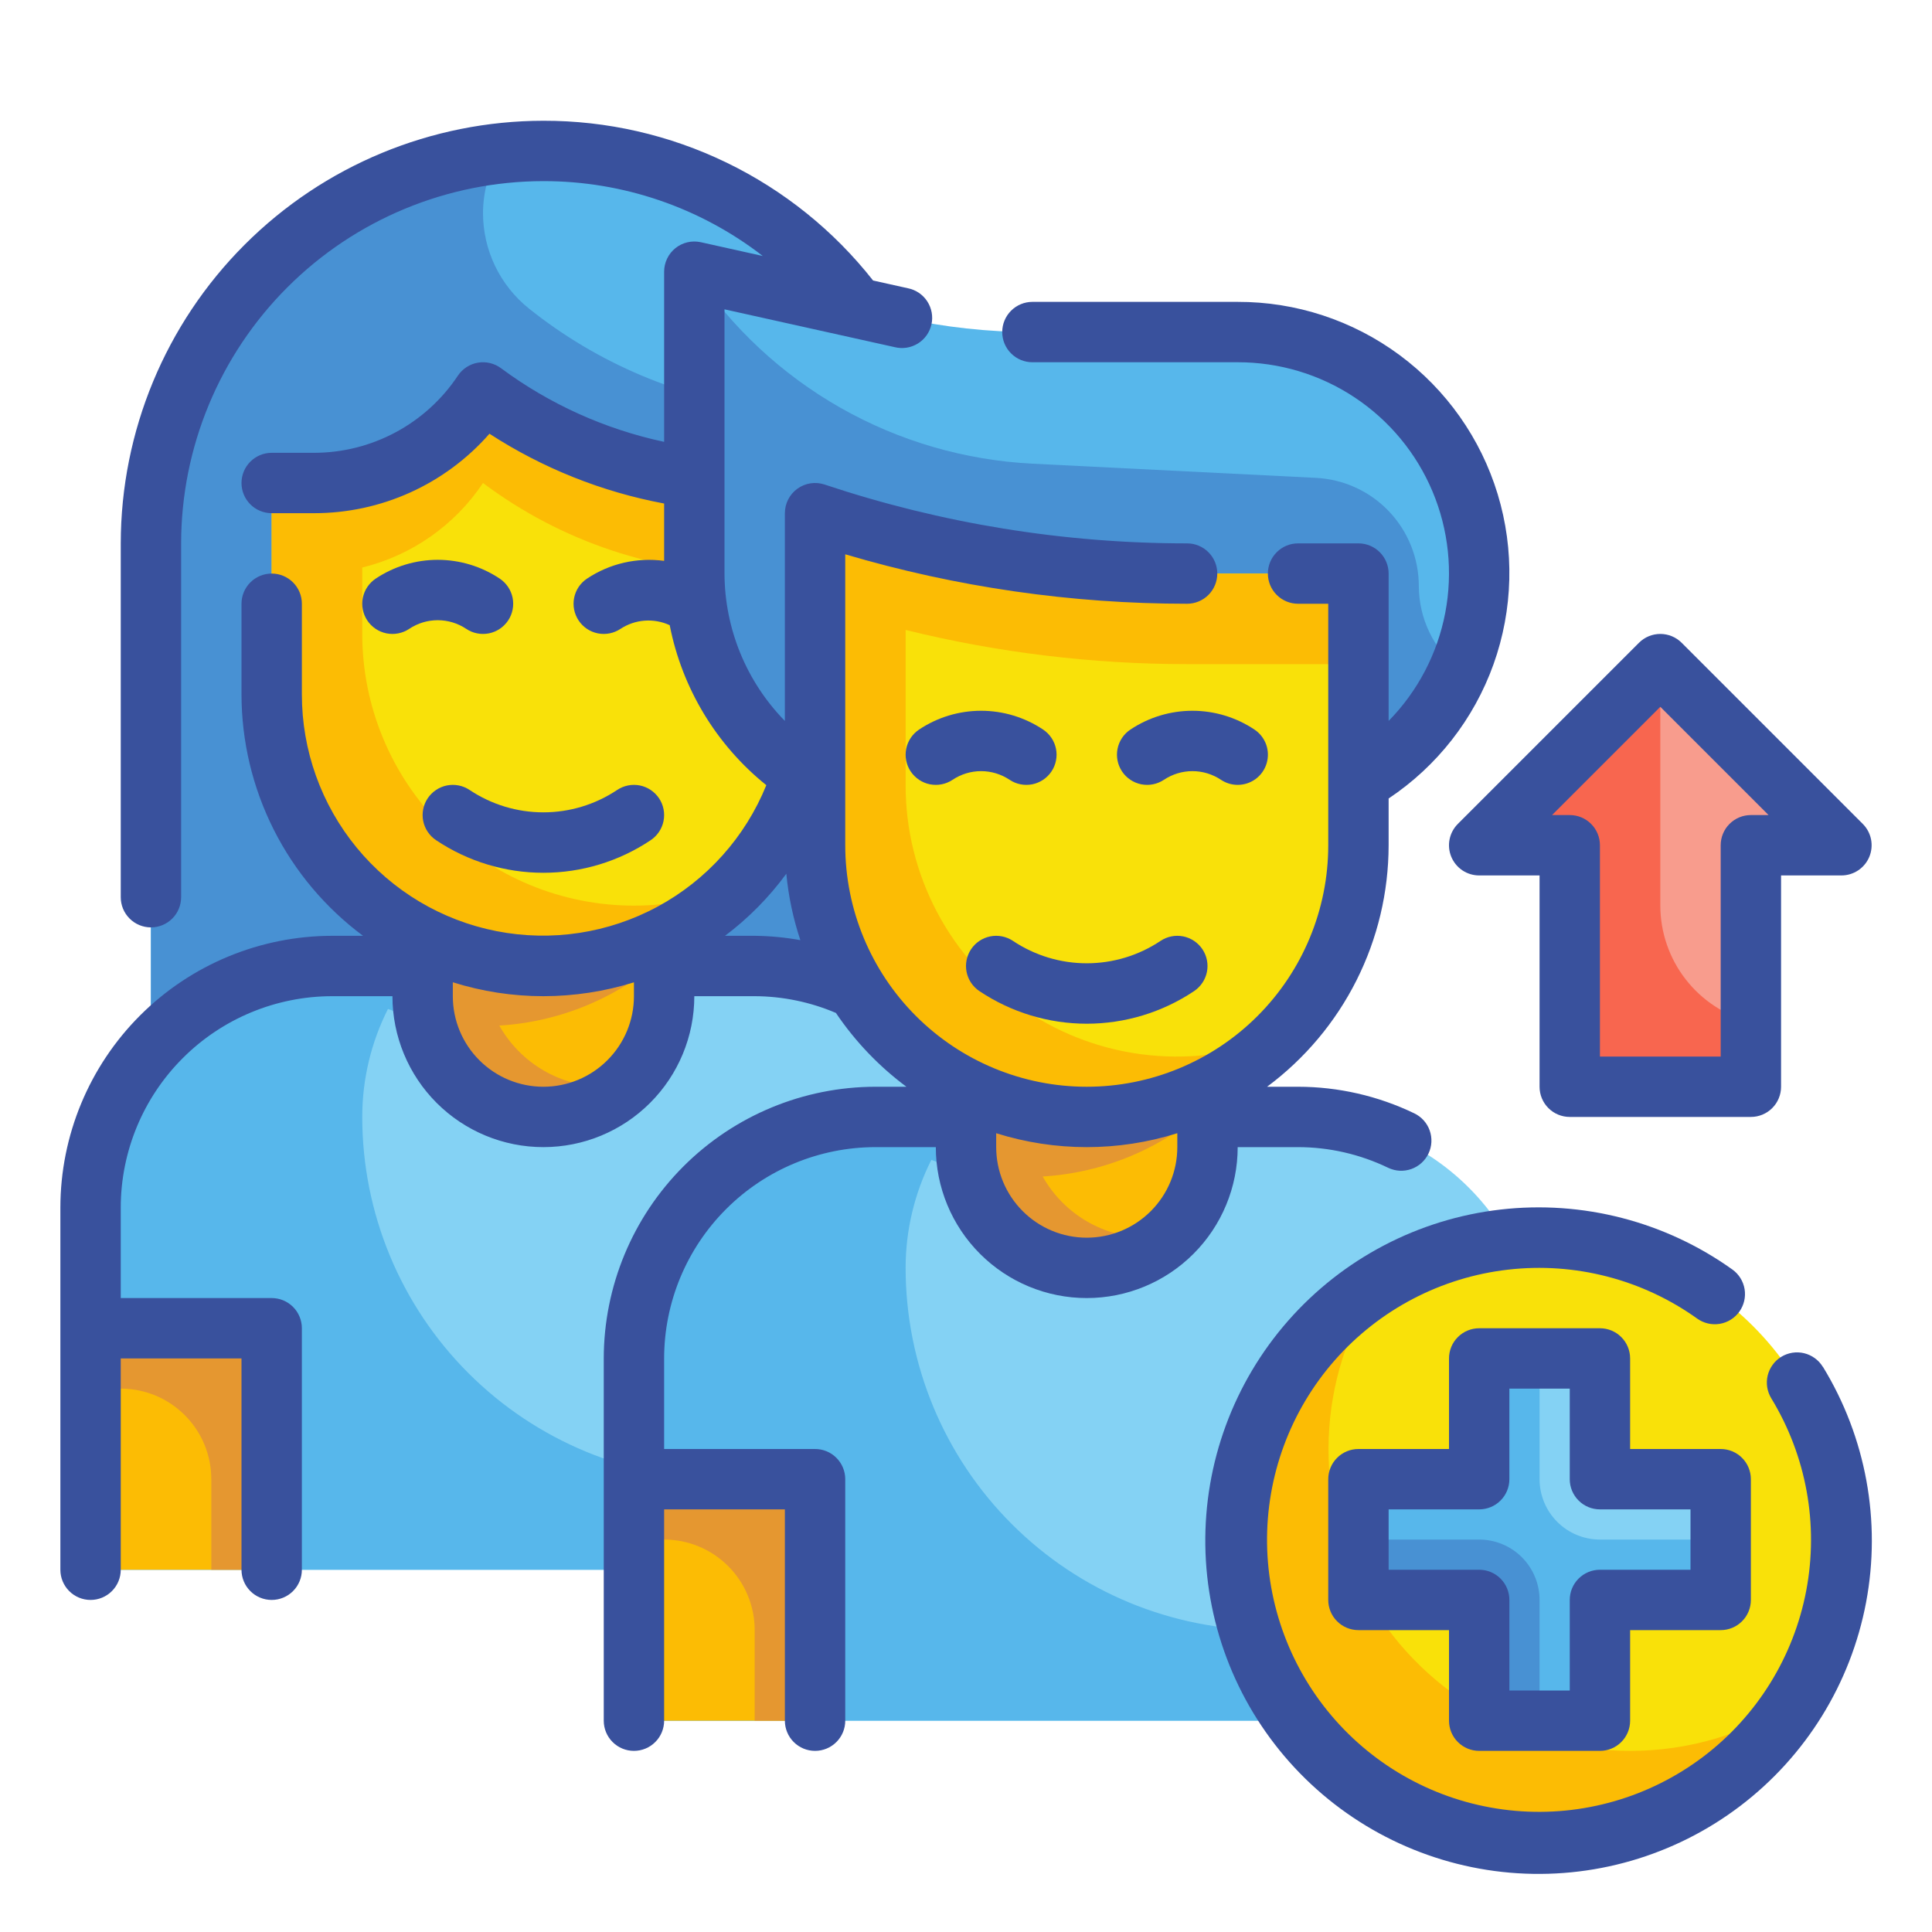 <?xml version="1.0" encoding="UTF-8" standalone="no"?> <svg width="64" height="64" viewBox="0 0 64 64" fill="none" xmlns="http://www.w3.org/2000/svg">
<path d="M18 5C21.448 5 24.754 6.37 27.192 8.808C29.63 11.246 31 14.552 31 18V35H5V18C5 14.552 6.37 11.246 8.808 8.808C11.246 6.37 14.552 5 18 5V5Z" fill="#57B7EB"/>
<path d="M29 27.948V17.577C29 16.589 28.639 15.636 27.985 14.895C27.332 14.155 26.43 13.679 25.45 13.556H25.421C22.53 13.194 19.796 12.04 17.521 10.22C17.046 9.84 16.663 9.358 16.399 8.809C16.136 8.261 16 7.66 16 7.052C16.005 6.363 16.186 5.687 16.528 5.089C13.357 5.45 10.429 6.966 8.303 9.347C6.177 11.728 5.001 14.808 5 18V35H31V31.424C30.393 31.069 29.889 30.562 29.538 29.952C29.187 29.342 29.002 28.651 29 27.948Z" fill="#4891D3"/>
<path d="M11 32H25C27.122 32 29.157 32.843 30.657 34.343C32.157 35.843 33 37.878 33 40V52H3V40C3 37.878 3.843 35.843 5.343 34.343C6.843 32.843 8.878 32 11 32V32Z" fill="#84D2F4"/>
<path d="M24 49C20.817 49 17.765 47.736 15.515 45.485C13.264 43.235 12 40.183 12 37C12 35.757 12.292 34.532 12.852 33.423C14.312 33.975 15.891 34.135 17.431 33.885C18.972 33.635 20.42 32.985 21.63 32H11C8.878 32 6.843 32.843 5.343 34.343C3.843 35.843 3 37.878 3 40V52H33V49H24Z" fill="#57B7EB"/>
<path d="M14 29H22V33C22 34.061 21.579 35.078 20.828 35.828C20.078 36.579 19.061 37 18 37C16.939 37 15.922 36.579 15.172 35.828C14.421 35.078 14 34.061 14 33V29Z" fill="#FCBC04"/>
<path d="M9 44H3V52H9V44Z" fill="#FCBC04"/>
<path d="M33 44H27V52H33V44Z" fill="#F9E109"/>
<path d="M20 36C19.296 35.998 18.604 35.81 17.996 35.454C17.389 35.098 16.886 34.587 16.54 33.973C18.567 33.851 20.492 33.045 22 31.685V29H14V33C13.998 33.778 14.223 34.539 14.648 35.191C15.073 35.842 15.679 36.355 16.392 36.666C17.105 36.978 17.893 37.074 18.66 36.943C19.426 36.812 20.138 36.459 20.707 35.929C20.474 35.974 20.237 35.997 20 36V36Z" fill="#E59730"/>
<path d="M29 49C29 48.204 29.316 47.441 29.879 46.879C30.441 46.316 31.204 46 32 46H33V44H27V52H29V49Z" fill="#FCBC04"/>
<path d="M7 49C7 48.204 6.684 47.441 6.121 46.879C5.559 46.316 4.796 46 4 46H3V44H9V52H7V49Z" fill="#E59730"/>
<path d="M18 32C15.613 32 13.324 31.052 11.636 29.364C9.948 27.676 9 25.387 9 23V16H10.394C11.503 16 12.595 15.726 13.573 15.203C14.551 14.68 15.385 13.923 16 13V13C18.596 14.947 21.754 16 25 16H27V23C27 25.387 26.052 27.676 24.364 29.364C22.676 31.052 20.387 32 18 32V32Z" fill="#F9E109"/>
<path d="M25 16C21.754 16 18.596 14.947 16 13C15.385 13.923 14.551 14.68 13.573 15.203C12.595 15.726 11.503 16 10.394 16H9V23C9.001 24.784 9.532 26.527 10.526 28.009C11.52 29.49 12.932 30.643 14.582 31.32C16.232 31.997 18.047 32.169 19.795 31.814C21.543 31.458 23.146 30.591 24.4 29.322C23.322 29.769 22.167 29.999 21 30C18.613 30 16.324 29.052 14.636 27.364C12.948 25.676 12 23.387 12 21V18.8C13.637 18.4 15.064 17.401 16 16C18.596 17.947 21.754 19 25 19H27V16H25Z" fill="#FCBC04"/>
<path d="M41 27H31C28.878 27 26.843 26.157 25.343 24.657C23.843 23.157 23 21.122 23 19V9L29.857 10.524C31.283 10.841 32.739 11 34.2 11H41C43.122 11 45.157 11.843 46.657 13.343C48.157 14.843 49 16.878 49 19C49 21.122 48.157 23.157 46.657 24.657C45.157 26.157 43.122 27 41 27Z" fill="#57B7EB"/>
<path d="M47 19.413C47 18.493 46.646 17.607 46.012 16.94C45.378 16.273 44.511 15.876 43.592 15.83L34.202 15.36C31.968 15.248 29.791 14.615 27.846 13.511C25.9 12.406 24.241 10.861 23 9V19C23 21.122 23.843 23.157 25.343 24.657C26.843 26.157 28.878 27 31 27H41C42.559 27 44.084 26.544 45.388 25.688C46.691 24.833 47.716 23.615 48.337 22.185C47.921 21.852 47.585 21.43 47.354 20.951C47.122 20.471 47.002 19.946 47 19.413V19.413Z" fill="#4891D3"/>
<path d="M29 37H43C45.122 37 47.157 37.843 48.657 39.343C50.157 40.843 51 42.878 51 45V57H21V45C21 42.878 21.843 40.843 23.343 39.343C24.843 37.843 26.878 37 29 37V37Z" fill="#84D2F4"/>
<path d="M42 54C38.817 54 35.765 52.736 33.515 50.485C31.264 48.235 30 45.183 30 42C30 40.757 30.292 39.532 30.852 38.423C32.312 38.975 33.891 39.135 35.431 38.885C36.972 38.635 38.42 37.985 39.63 37H29C26.878 37 24.843 37.843 23.343 39.343C21.843 40.843 21 42.878 21 45V57H51V54H42Z" fill="#57B7EB"/>
<path d="M32 34H40V38C40 39.061 39.579 40.078 38.828 40.828C38.078 41.579 37.061 42 36 42C34.939 42 33.922 41.579 33.172 40.828C32.421 40.078 32 39.061 32 38V34Z" fill="#FCBC04"/>
<path d="M27 49H21V57H27V49Z" fill="#FCBC04"/>
<path d="M51 49H45V57H51V49Z" fill="#F9E109"/>
<path d="M38 41C37.295 40.998 36.604 40.81 35.996 40.454C35.389 40.098 34.886 39.587 34.54 38.973C36.567 38.851 38.492 38.045 40 36.685V34H32V38C31.998 38.778 32.223 39.539 32.648 40.191C33.073 40.842 33.679 41.355 34.392 41.666C35.105 41.978 35.893 42.074 36.66 41.943C37.426 41.812 38.138 41.459 38.707 40.929C38.474 40.974 38.237 40.997 38 41Z" fill="#E59730"/>
<path d="M47 54C47 53.204 47.316 52.441 47.879 51.879C48.441 51.316 49.204 51 50 51H51V49H45V57H47V54Z" fill="#FCBC04"/>
<path d="M25 54C25 53.204 24.684 52.441 24.121 51.879C23.559 51.316 22.796 51 22 51H21V49H27V57H25V54Z" fill="#E59730"/>
<path d="M36 37C33.613 37 31.324 36.052 29.636 34.364C27.948 32.676 27 30.387 27 28V17C30.974 18.325 35.136 19 39.325 19H45V28C45 30.387 44.052 32.676 42.364 34.364C40.676 36.052 38.387 37 36 37Z" fill="#F9E109"/>
<path d="M39.325 19C35.136 19 30.974 18.325 27 17V28C27 29.784 27.531 31.528 28.525 33.01C29.519 34.492 30.93 35.645 32.581 36.322C34.231 37 36.046 37.172 37.794 36.817C39.542 36.461 41.146 35.594 42.4 34.325C41.034 34.887 39.551 35.103 38.081 34.955C36.612 34.807 35.202 34.298 33.976 33.475C32.75 32.652 31.745 31.539 31.052 30.235C30.358 28.932 29.997 27.477 30 26V20.868C33.051 21.62 36.182 22 39.325 22H45V19H39.325Z" fill="#FCBC04"/>
<path d="M51 61C56.523 61 61 56.523 61 51C61 45.477 56.523 41 51 41C45.477 41 41 45.477 41 51C41 56.523 45.477 61 51 61Z" fill="#F9E109"/>
<path d="M54 58C52.205 58 50.443 57.517 48.9 56.601C47.356 55.685 46.088 54.37 45.228 52.794C44.369 51.218 43.95 49.44 44.015 47.646C44.08 45.852 44.628 44.109 45.6 42.6C44.343 43.407 43.283 44.485 42.497 45.755C41.712 47.025 41.221 48.455 41.061 49.94C40.901 51.425 41.075 52.927 41.572 54.336C42.068 55.744 42.874 57.023 43.931 58.08C44.987 59.136 46.266 59.942 47.674 60.438C49.083 60.935 50.585 61.109 52.07 60.949C53.555 60.789 54.985 60.298 56.255 59.513C57.525 58.727 58.603 57.667 59.41 56.41C57.798 57.451 55.919 58.003 54 58V58Z" fill="#FCBC04"/>
<path d="M57 49H53V45H49V49H45V53H49V57H53V53H57V49Z" fill="#57B7EB"/>
<path d="M53 45H51V49C51 49.53 51.211 50.039 51.586 50.414C51.961 50.789 52.47 51 53 51H57V49H53V45Z" fill="#84D2F4"/>
<path d="M49 57H51V53C51 52.47 50.789 51.961 50.414 51.586C50.039 51.211 49.53 51 49 51H45V53H49V57Z" fill="#4891D3"/>
<path d="M55 22L49 28H52V36H58V28H61L55 22Z" fill="#F89C8D"/>
<path d="M55 30V22L49 28H52V36H58V33.859C57.143 33.639 56.383 33.141 55.84 32.442C55.297 31.744 55.002 30.885 55 30V30Z" fill="#F8664F"/>
<path d="M14.168 26.445C14.095 26.554 14.044 26.677 14.019 26.806C13.993 26.934 13.993 27.067 14.019 27.196C14.045 27.325 14.096 27.447 14.169 27.556C14.242 27.665 14.336 27.759 14.445 27.832C15.497 28.536 16.734 28.912 18 28.912C19.266 28.912 20.503 28.536 21.555 27.832C21.664 27.759 21.758 27.665 21.831 27.556C21.904 27.447 21.955 27.325 21.981 27.196C22.006 27.067 22.007 26.934 21.981 26.806C21.956 26.677 21.905 26.554 21.832 26.445C21.759 26.336 21.665 26.242 21.556 26.169C21.447 26.096 21.325 26.045 21.196 26.019C21.067 25.994 20.934 25.993 20.806 26.019C20.677 26.044 20.554 26.095 20.445 26.168C19.721 26.652 18.87 26.91 18 26.91C17.13 26.91 16.279 26.652 15.555 26.168C15.446 26.095 15.323 26.044 15.194 26.019C15.066 25.993 14.933 25.994 14.804 26.019C14.675 26.045 14.553 26.096 14.444 26.169C14.335 26.242 14.241 26.336 14.168 26.445Z" fill="#39519D"/>
<path d="M12.445 19.168C12.336 19.241 12.242 19.335 12.169 19.444C12.096 19.553 12.045 19.675 12.019 19.804C11.993 19.933 11.993 20.066 12.019 20.194C12.044 20.323 12.095 20.446 12.168 20.555C12.315 20.776 12.544 20.929 12.804 20.981C12.933 21.006 13.066 21.007 13.194 20.981C13.323 20.956 13.446 20.905 13.555 20.832C13.835 20.645 14.164 20.545 14.5 20.545C14.836 20.545 15.165 20.645 15.445 20.832C15.554 20.905 15.677 20.956 15.806 20.981C15.934 21.007 16.067 21.006 16.196 20.981C16.325 20.955 16.447 20.904 16.556 20.831C16.665 20.758 16.759 20.664 16.832 20.555C16.905 20.446 16.956 20.323 16.981 20.194C17.007 20.066 17.006 19.933 16.981 19.804C16.955 19.675 16.904 19.553 16.831 19.444C16.758 19.335 16.664 19.241 16.555 19.168C15.947 18.762 15.232 18.545 14.5 18.545C13.768 18.545 13.053 18.762 12.445 19.168V19.168Z" fill="#39519D"/>
<path d="M36 33.912C37.266 33.911 38.503 33.536 39.555 32.832C39.664 32.759 39.758 32.665 39.831 32.556C39.904 32.447 39.955 32.325 39.981 32.196C40.007 32.067 40.007 31.934 39.981 31.806C39.956 31.677 39.905 31.554 39.832 31.445C39.759 31.336 39.665 31.242 39.556 31.169C39.447 31.096 39.325 31.045 39.196 31.019C39.067 30.994 38.934 30.993 38.806 31.019C38.677 31.044 38.554 31.095 38.445 31.168C37.721 31.652 36.87 31.91 36 31.91C35.13 31.91 34.279 31.652 33.555 31.168C33.334 31.021 33.064 30.967 32.804 31.019C32.544 31.071 32.315 31.224 32.168 31.445C32.021 31.666 31.967 31.936 32.019 32.196C32.071 32.456 32.224 32.685 32.445 32.832C33.497 33.536 34.734 33.911 36 33.912Z" fill="#39519D"/>
<path d="M33.445 25.832C33.554 25.905 33.677 25.956 33.806 25.981C33.934 26.007 34.067 26.006 34.196 25.981C34.325 25.955 34.447 25.904 34.556 25.831C34.665 25.758 34.759 25.664 34.832 25.555C34.905 25.446 34.956 25.323 34.981 25.194C35.007 25.066 35.007 24.933 34.981 24.804C34.955 24.675 34.904 24.553 34.831 24.444C34.758 24.335 34.664 24.241 34.555 24.168C33.947 23.762 33.231 23.545 32.5 23.545C31.768 23.545 31.053 23.762 30.445 24.168C30.336 24.241 30.242 24.335 30.169 24.444C30.096 24.553 30.045 24.675 30.019 24.804C29.994 24.933 29.993 25.066 30.019 25.194C30.044 25.323 30.095 25.446 30.168 25.555C30.241 25.664 30.335 25.758 30.444 25.831C30.553 25.904 30.675 25.955 30.804 25.981C30.933 26.006 31.066 26.007 31.194 25.981C31.323 25.956 31.446 25.905 31.555 25.832C31.835 25.645 32.164 25.545 32.5 25.545C32.836 25.545 33.165 25.645 33.445 25.832V25.832Z" fill="#39519D"/>
<path d="M41 26C41.215 26 41.424 25.931 41.596 25.804C41.769 25.676 41.896 25.496 41.958 25.29C42.02 25.085 42.015 24.865 41.943 24.663C41.87 24.461 41.735 24.287 41.556 24.168C40.948 23.762 40.233 23.545 39.501 23.545C38.77 23.545 38.054 23.762 37.446 24.168C37.225 24.315 37.072 24.544 37.02 24.804C36.968 25.064 37.022 25.334 37.169 25.555C37.316 25.776 37.545 25.929 37.805 25.981C38.065 26.033 38.335 25.979 38.556 25.832C38.836 25.645 39.165 25.545 39.501 25.545C39.837 25.545 40.166 25.645 40.446 25.832C40.61 25.941 40.803 26 41 26Z" fill="#39519D"/>
<path d="M43 38C44.035 38.001 45.056 38.236 45.988 38.686C46.107 38.742 46.235 38.775 46.367 38.782C46.498 38.788 46.629 38.769 46.753 38.725C46.877 38.681 46.99 38.613 47.088 38.525C47.185 38.437 47.265 38.331 47.321 38.212C47.435 37.973 47.449 37.698 47.36 37.448C47.272 37.198 47.087 36.994 46.848 36.88C45.648 36.302 44.332 36.001 43 36H41.974C43.222 35.072 44.236 33.866 44.935 32.477C45.634 31.088 45.998 29.555 46 28V26.451C47.605 25.381 48.823 23.823 49.474 22.007C50.124 20.191 50.173 18.214 49.612 16.368C49.051 14.522 47.91 12.906 46.359 11.759C44.808 10.612 42.929 9.995 41 10H34.2C33.935 10 33.68 10.105 33.493 10.293C33.305 10.48 33.2 10.735 33.2 11C33.2 11.265 33.305 11.52 33.493 11.707C33.68 11.895 33.935 12 34.2 12H41C42.377 11.998 43.725 12.402 44.873 13.164C46.021 13.925 46.919 15.008 47.453 16.278C47.987 17.547 48.134 18.946 47.876 20.299C47.617 21.652 46.965 22.899 46 23.882V19C46 18.735 45.895 18.48 45.707 18.293C45.52 18.105 45.265 18 45 18H43C42.735 18 42.48 18.105 42.293 18.293C42.105 18.48 42 18.735 42 19C42 19.265 42.105 19.52 42.293 19.707C42.48 19.895 42.735 20 43 20H44V28C44 30.122 43.157 32.157 41.657 33.657C40.157 35.157 38.122 36 36 36C33.878 36 31.843 35.157 30.343 33.657C28.843 32.157 28 30.122 28 28V18.362C31.676 19.45 35.49 20.001 39.324 20C39.589 20 39.844 19.895 40.031 19.707C40.219 19.52 40.324 19.265 40.324 19C40.324 18.735 40.219 18.48 40.031 18.293C39.844 18.105 39.589 18 39.324 18C35.242 18.001 31.188 17.343 27.316 16.051C27.166 16.001 27.006 15.987 26.849 16.011C26.692 16.035 26.544 16.096 26.415 16.189C26.287 16.281 26.182 16.403 26.11 16.544C26.038 16.685 26 16.841 26 17V23.882C24.723 22.577 24.006 20.826 24 19V10.247L29.64 11.5C29.769 11.532 29.904 11.538 30.036 11.517C30.167 11.496 30.293 11.449 30.407 11.379C30.52 11.309 30.618 11.216 30.695 11.108C30.772 10.999 30.827 10.876 30.856 10.746C30.885 10.616 30.887 10.481 30.863 10.35C30.839 10.219 30.789 10.094 30.716 9.982C30.644 9.87 30.549 9.775 30.439 9.7C30.328 9.625 30.204 9.574 30.073 9.548L28.922 9.292C27.622 7.64 25.963 6.305 24.071 5.388C22.178 4.471 20.103 3.996 18 4C14.288 4.004 10.729 5.48 8.105 8.105C5.48 10.729 4.004 14.288 4 18V29.721C4 29.986 4.105 30.241 4.293 30.428C4.48 30.616 4.735 30.721 5 30.721C5.265 30.721 5.52 30.616 5.707 30.428C5.895 30.241 6 29.986 6 29.721V18C6.003 14.818 7.269 11.768 9.519 9.519C11.768 7.269 14.819 6.003 18 6C20.631 5.997 23.188 6.87 25.268 8.48L23.217 8.024C23.071 7.992 22.919 7.992 22.773 8.026C22.628 8.06 22.491 8.126 22.374 8.22C22.258 8.314 22.163 8.432 22.099 8.567C22.034 8.702 22 8.85 22 9V14.637C20.047 14.22 18.205 13.389 16.6 12.2C16.491 12.118 16.367 12.06 16.235 12.028C16.103 11.996 15.965 11.991 15.831 12.014C15.697 12.037 15.569 12.087 15.455 12.161C15.341 12.235 15.243 12.332 15.168 12.445C14.645 13.231 13.937 13.875 13.105 14.321C12.273 14.767 11.344 15 10.4 15H9C8.735 15 8.48 15.105 8.293 15.293C8.105 15.48 8 15.735 8 16C8 16.265 8.105 16.52 8.293 16.707C8.48 16.895 8.735 17 9 17H10.4C11.501 17.001 12.589 16.767 13.592 16.313C14.595 15.859 15.489 15.196 16.214 14.368C17.973 15.509 19.939 16.295 22 16.68V18.58C21.105 18.458 20.196 18.667 19.445 19.168C19.224 19.315 19.071 19.544 19.019 19.804C18.967 20.064 19.021 20.334 19.168 20.555C19.315 20.776 19.544 20.929 19.804 20.981C20.064 21.033 20.334 20.979 20.555 20.832C20.794 20.675 21.069 20.581 21.354 20.56C21.639 20.539 21.925 20.59 22.185 20.71C22.594 22.799 23.727 24.676 25.385 26.01C24.689 27.728 23.416 29.149 21.787 30.032C20.157 30.914 18.271 31.202 16.452 30.846C14.633 30.491 12.994 29.513 11.817 28.081C10.64 26.65 9.998 24.853 10 23V20C10 19.735 9.895 19.48 9.707 19.293C9.52 19.105 9.265 19 9 19C8.735 19 8.48 19.105 8.293 19.293C8.105 19.48 8 19.735 8 20V23C8.001 24.555 8.366 26.088 9.065 27.477C9.764 28.866 10.778 30.072 12.026 31H11C8.614 31.003 6.326 31.952 4.639 33.639C2.952 35.326 2.003 37.614 2 40V52C2 52.265 2.105 52.52 2.293 52.707C2.48 52.895 2.735 53 3 53C3.265 53 3.52 52.895 3.707 52.707C3.895 52.52 4 52.265 4 52V45H8V52C8 52.265 8.105 52.52 8.293 52.707C8.48 52.895 8.735 53 9 53C9.265 53 9.52 52.895 9.707 52.707C9.895 52.52 10 52.265 10 52V44C10 43.735 9.895 43.48 9.707 43.293C9.52 43.105 9.265 43 9 43H4V40C4.002 38.144 4.74 36.365 6.053 35.053C7.365 33.74 9.144 33.002 11 33H13C13 34.326 13.527 35.598 14.464 36.535C15.402 37.473 16.674 38 18 38C19.326 38 20.598 37.473 21.535 36.535C22.473 35.598 23 34.326 23 33H25C25.925 33.003 26.84 33.192 27.691 33.555C28.326 34.496 29.115 35.322 30.026 36H29C26.614 36.003 24.326 36.952 22.639 38.639C20.952 40.326 20.003 42.614 20 45V57C20 57.265 20.105 57.52 20.293 57.707C20.48 57.895 20.735 58 21 58C21.265 58 21.52 57.895 21.707 57.707C21.895 57.52 22 57.265 22 57V50H26V57C26 57.265 26.105 57.52 26.293 57.707C26.48 57.895 26.735 58 27 58C27.265 58 27.52 57.895 27.707 57.707C27.895 57.52 28 57.265 28 57V49C28 48.735 27.895 48.48 27.707 48.293C27.52 48.105 27.265 48 27 48H22V45C22.002 43.144 22.74 41.365 24.053 40.053C25.365 38.74 27.144 38.002 29 38H31C31 39.326 31.527 40.598 32.465 41.535C33.402 42.473 34.674 43 36 43C37.326 43 38.598 42.473 39.535 41.535C40.473 40.598 41 39.326 41 38H43ZM18 36C17.204 36 16.441 35.684 15.879 35.121C15.316 34.559 15 33.796 15 33V32.539C15.971 32.845 16.982 33 18 33C19.017 32.999 20.029 32.844 21 32.541V33C21 33.796 20.684 34.559 20.121 35.121C19.559 35.684 18.796 36 18 36ZM25 31H24.017C24.791 30.418 25.475 29.725 26.048 28.944C26.119 29.692 26.275 30.431 26.513 31.144C26.014 31.053 25.508 31.005 25 31V31ZM36 41C35.204 41 34.441 40.684 33.879 40.121C33.316 39.559 33 38.796 33 38V37.539C34.953 38.154 37.047 38.154 39 37.539V38C39 38.796 38.684 39.559 38.121 40.121C37.559 40.684 36.796 41 36 41Z" fill="#39519D"/>
<path d="M60.383 45.278C60.315 45.166 60.225 45.068 60.118 44.991C60.012 44.914 59.892 44.858 59.764 44.827C59.637 44.796 59.504 44.791 59.374 44.811C59.245 44.832 59.12 44.877 59.008 44.946C58.896 45.014 58.798 45.104 58.721 45.211C58.644 45.317 58.588 45.437 58.557 45.565C58.526 45.692 58.521 45.825 58.541 45.955C58.562 46.084 58.608 46.209 58.676 46.321C59.838 48.228 60.251 50.498 59.834 52.691C59.417 54.885 58.201 56.846 56.421 58.194C54.641 59.541 52.423 60.18 50.199 59.986C47.975 59.792 45.902 58.779 44.382 57.143C42.862 55.507 42.004 53.365 41.973 51.133C41.943 48.9 42.742 46.736 44.217 45.059C45.692 43.383 47.736 42.313 49.955 42.059C52.173 41.804 54.407 42.382 56.223 43.681C56.439 43.835 56.707 43.898 56.969 43.854C57.23 43.811 57.464 43.665 57.618 43.45C57.773 43.234 57.835 42.965 57.792 42.704C57.748 42.442 57.603 42.208 57.387 42.054C55.161 40.463 52.423 39.755 49.705 40.068C46.986 40.381 44.481 41.692 42.674 43.748C40.868 45.803 39.889 48.456 39.928 51.193C39.967 53.929 41.021 56.553 42.885 58.556C44.749 60.559 47.291 61.799 50.017 62.035C52.743 62.27 55.46 61.485 57.64 59.831C59.82 58.177 61.308 55.772 61.816 53.083C62.323 50.394 61.814 47.613 60.387 45.278H60.383Z" fill="#39519D"/>
<path d="M49 58H53C53.265 58 53.52 57.895 53.707 57.707C53.895 57.52 54 57.265 54 57V54H57C57.265 54 57.52 53.895 57.707 53.707C57.895 53.52 58 53.265 58 53V49C58 48.735 57.895 48.48 57.707 48.293C57.52 48.105 57.265 48 57 48H54V45C54 44.735 53.895 44.48 53.707 44.293C53.52 44.105 53.265 44 53 44H49C48.735 44 48.48 44.105 48.293 44.293C48.105 44.48 48 44.735 48 45V48H45C44.735 48 44.48 48.105 44.293 48.293C44.105 48.48 44 48.735 44 49V53C44 53.265 44.105 53.52 44.293 53.707C44.48 53.895 44.735 54 45 54H48V57C48 57.265 48.105 57.52 48.293 57.707C48.48 57.895 48.735 58 49 58ZM46 52V50H49C49.265 50 49.52 49.895 49.707 49.707C49.895 49.52 50 49.265 50 49V46H52V49C52 49.265 52.105 49.52 52.293 49.707C52.48 49.895 52.735 50 53 50H56V52H53C52.735 52 52.48 52.105 52.293 52.293C52.105 52.48 52 52.735 52 53V56H50V53C50 52.735 49.895 52.48 49.707 52.293C49.52 52.105 49.265 52 49 52H46Z" fill="#39519D"/>
<path d="M48.076 28.383C48.152 28.566 48.28 28.722 48.444 28.832C48.609 28.942 48.802 29 49 29H51V36C51 36.265 51.105 36.52 51.293 36.707C51.48 36.895 51.735 37 52 37H58C58.265 37 58.52 36.895 58.707 36.707C58.895 36.52 59 36.265 59 36V29H61C61.198 29 61.391 28.941 61.556 28.831C61.72 28.721 61.848 28.565 61.924 28.383C61.999 28.2 62.019 27.999 61.981 27.805C61.942 27.611 61.847 27.433 61.707 27.293L55.707 21.293C55.52 21.105 55.265 21 55 21C54.735 21 54.48 21.105 54.293 21.293L48.293 27.293C48.153 27.433 48.058 27.611 48.019 27.805C47.98 27.999 48 28.2 48.076 28.383V28.383ZM55 23.414L58.586 27H58C57.735 27 57.48 27.105 57.293 27.293C57.105 27.48 57 27.735 57 28V35H53V28C53 27.735 52.895 27.48 52.707 27.293C52.52 27.105 52.265 27 52 27H51.414L55 23.414Z" fill="#39519D"/>
</svg>
